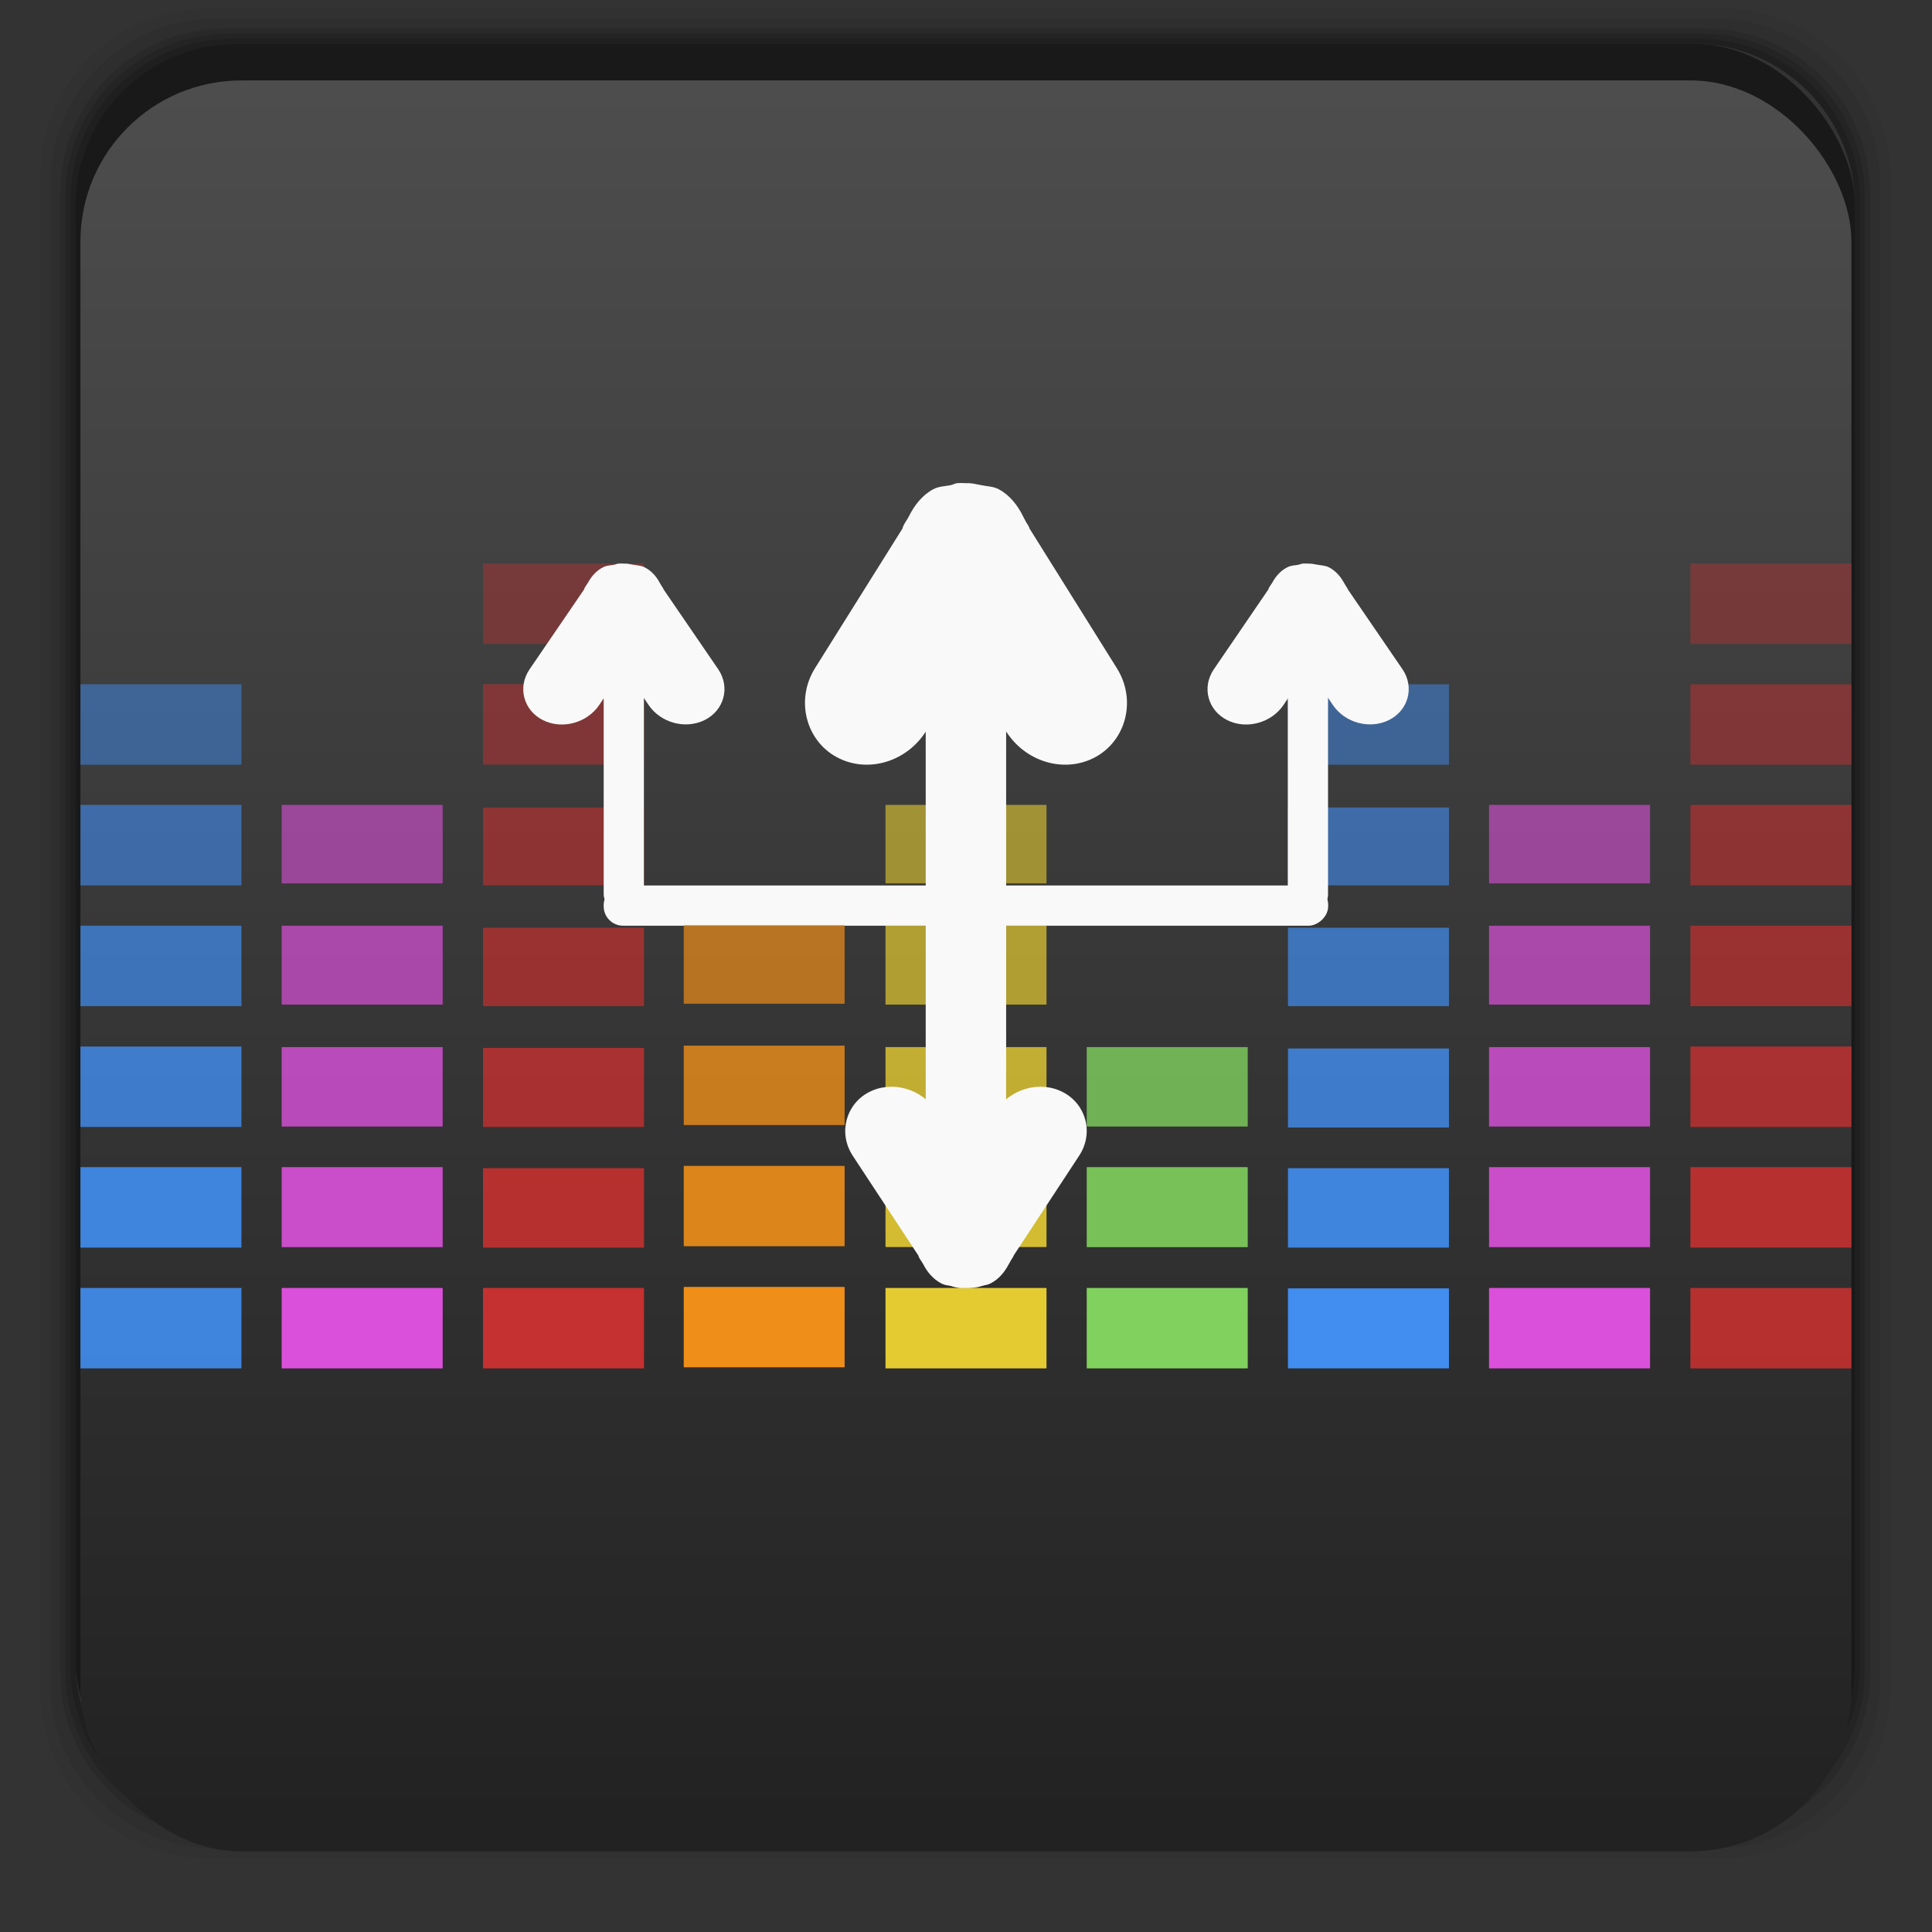 <svg xmlns="http://www.w3.org/2000/svg" xmlns:xlink="http://www.w3.org/1999/xlink" width="48" viewBox="0 0 13.547 13.547" height="48">
 <rect x="0" y="0" width="13.547" height="13.547" fill="#333333" stroke="none"/>
 <defs>
  <linearGradient id="0">
   <stop stop-color="#222222"/>
   <stop offset="1" stop-color="#4e4e4e"/>
  </linearGradient>
  <linearGradient gradientUnits="userSpaceOnUse" x2="0" y2="40" y1="280" xlink:href="#2" id="1" gradientTransform="matrix(.175 0 0 .175 302.8 216)"/>
  <linearGradient id="2">
   <stop stop-color="#151515"/>
   <stop offset="1" stop-color="#222"/>
  </linearGradient>
  <linearGradient gradientUnits="userSpaceOnUse" x2="0" y2="90" y1="230" xlink:href="#2" id="3" gradientTransform="matrix(.375 0 0 .375 298 16)"/>
  <linearGradient gradientUnits="userSpaceOnUse" x2="0" y2="90" y1="230" xlink:href="#2" id="4" gradientTransform="matrix(.25 0 0 .25 300 132)"/>
  <linearGradient gradientUnits="userSpaceOnUse" x2="264" x1="265" y2="276" y1="40" xlink:href="#2" gradientTransform="matrix(-1 0 0 -1 289 315)"/>
  <clipPath>
   <rect height="20" rx="4" y="78" x="434" width="20" color="#bebebe"/>
  </clipPath>
  <clipPath>
   <rect height="22" rx="4" y="77" x="433" width="22" color="#bebebe"/>
  </clipPath>
  <clipPath>
   <rect height="22" rx="5" y="77" x="433" width="22" color="#bebebe"/>
  </clipPath>
  <clipPath>
   <rect height="30" rx="6" y="29" x="433" width="30" color="#bebebe"/>
  </clipPath>
  <clipPath>
   <rect transform="matrix(0 -1 1 0 0 0)" height="60" rx="12.5" y="142" x="306" width="60" fill="url(#4)" color="#bebebe"/>
  </clipPath>
  <clipPath>
   <rect height="90" rx="18.75" y="31" x="307" width="90" fill="url(#3)" color="#bebebe"/>
  </clipPath>
  <clipPath>
   <rect height="30" rx="4" y="29" x="433" width="30" opacity="0.2" fill="#6d6d6d" color="#bebebe"/>
  </clipPath>
  <clipPath>
   <rect height="22" rx="3" y="77" x="433" width="22" opacity="0.2" fill="#6d6d6d" color="#bebebe"/>
  </clipPath>
  <clipPath>
   <path d="m 144,70 c -49.706,0 -90,40.294 -90,90 0,49.706 40.294,90 90,90 49.706,0 90,-40.294 90,-90 0,-49.706 -40.294,-90 -90,-90 z m 0,32.188 c 32.033,0 58,25.967 58,58 0,32.033 -25.967,58 -58,58 -32.033,0 -58,-25.967 -58,-58 0,-32.033 25.967,-58 58,-58 z"/>
  </clipPath>
  <clipPath>
   <path d="m 152,204 a 8,8 0 1 1 -16,0 8,8 0 1 1 16,0 z"/>
  </clipPath>
  <clipPath>
   <rect height="16" rx="3" y="116" x="432" width="16" color="#bebebe"/>
  </clipPath>
  <clipPath>
   <path d="m 145,215 c 33.137,0 60,-26.863 60,-60 0,-33.137 -26.863,-60 -60,-60 -33.137,0 -60,26.863 -60,60 0,12.507 3.829,24.106 10.375,33.719 L 89,211 111.281,204.625 C 120.894,211.172 132.493,215 145,215 z"/>
  </clipPath>
  <clipPath>
   <path d="m 98.031,23.191 c -41.492,1.052 -74.844,35.068 -74.844,76.812 0,42.407 34.406,76.812 76.812,76.812 42.407,0 76.812,-34.406 76.812,-76.812 0,-42.407 -34.406,-76.812 -76.812,-76.812 -0.663,0 -1.31,-0.017 -1.969,0 z M 100,50.66 c 27.245,0 49.344,22.099 49.344,49.344 -1e-5,27.245 -22.099,49.344 -49.344,49.344 -27.245,-1e-5 -49.344,-22.099 -49.344,-49.344 0,-27.245 22.099,-49.344 49.344,-49.344 z"/>
  </clipPath>
  <clipPath>
   <rect height="16" rx="2" y="116" x="432" width="16" opacity="0.2" fill="#6d6d6d" color="#bebebe"/>
  </clipPath>
  <clipPath>
   <rect height="240" rx="50" y="36" x="24" width="240" fill="#986767" color="#bebebe"/>
  </clipPath>
  <clipPath>
   <rect transform="rotate(90)" height="42" rx="9" y="223" x="307" width="42" fill="url(#1)" color="#bebebe"/>
  </clipPath>
  <linearGradient xlink:href="#0" id="5" gradientUnits="userSpaceOnUse" gradientTransform="matrix(0.282,0,0,0.282,6.7059175e-7,-283.453)" y1="1050.36" x2="0" y2="1006.36"/>
 </defs>
 <g transform="matrix(0.282,0,0,0.282,1.0614729e-7,-283.453)">
  <path d="M 5.188,1 C 2.871,1 1,2.871 1,5.188 l 0,37.625 C 1,45.129 2.871,47 5.188,47 l 37.625,0 C 45.129,47 47,45.129 47,42.812 L 47,5.188 C 47,2.871 45.129,1 42.812,1 L 5.188,1 z m 0.188,0.25 37.25,0 c 2.292,0 4.125,1.833 4.125,4.125 l 0,37.25 c 0,2.292 -1.833,4.125 -4.125,4.125 l -37.25,0 C 3.083,46.75 1.25,44.917 1.25,42.625 l 0,-37.25 C 1.25,3.083 3.083,1.25 5.375,1.25 z" transform="translate(0,1004.362)" opacity="0.05"/>
  <path d="M 5.375,1.25 C 3.083,1.25 1.25,3.083 1.25,5.375 l 0,37.25 c 0,2.292 1.833,4.125 4.125,4.125 l 37.25,0 c 2.292,0 4.125,-1.833 4.125,-4.125 l 0,-37.25 C 46.75,3.083 44.917,1.25 42.625,1.25 l -37.25,0 z m 0.219,0.25 36.812,0 C 44.673,1.5 46.5,3.327 46.5,5.594 l 0,36.812 C 46.5,44.673 44.673,46.5 42.406,46.5 l -36.812,0 C 3.327,46.5 1.5,44.673 1.5,42.406 l 0,-36.812 C 1.5,3.327 3.327,1.5 5.594,1.5 z" transform="translate(0,1004.362)" opacity="0.1"/>
  <path d="M 5.594,1.5 C 3.327,1.5 1.5,3.327 1.5,5.594 l 0,36.812 C 1.5,44.673 3.327,46.5 5.594,46.5 l 36.812,0 C 44.673,46.5 46.5,44.673 46.5,42.406 l 0,-36.812 C 46.5,3.327 44.673,1.5 42.406,1.5 l -36.812,0 z m 0.094,0.125 36.625,0 c 2.254,0 4.062,1.809 4.062,4.062 l 0,36.625 c 0,2.254 -1.809,4.062 -4.062,4.062 l -36.625,0 c -2.254,0 -4.062,-1.809 -4.062,-4.062 l 0,-36.625 C 1.625,3.434 3.434,1.625 5.688,1.625 z" transform="translate(0,1004.362)" opacity="0.2"/>
  <path d="M 5.688,1.625 C 3.434,1.625 1.625,3.434 1.625,5.688 l 0,36.625 c 0,2.254 1.809,4.062 4.062,4.062 l 36.625,0 c 2.254,0 4.062,-1.809 4.062,-4.062 l 0,-36.625 c 0,-2.254 -1.809,-4.062 -4.062,-4.062 l -36.625,0 z m 0.094,0.125 36.438,0 c 2.241,0 4.031,1.79 4.031,4.031 l 0,36.438 c 0,2.241 -1.79,4.031 -4.031,4.031 l -36.438,0 C 3.54,46.25 1.75,44.46 1.75,42.219 l 0,-36.438 C 1.75,3.54 3.54,1.75 5.781,1.75 z" transform="translate(0,1004.362)" opacity="0.3"/>
  <path d="M 5.781,1.75 C 3.54,1.75 1.75,3.54 1.75,5.781 l 0,36.438 c 0,2.241 1.79,4.031 4.031,4.031 l 36.438,0 c 2.241,0 4.031,-1.79 4.031,-4.031 l 0,-36.438 C 46.25,3.54 44.46,1.75 42.219,1.75 l -36.438,0 z m 0.125,0.125 36.188,0 c 2.229,0 4.031,1.803 4.031,4.031 l 0,36.188 c 0,2.229 -1.803,4.031 -4.031,4.031 l -36.188,0 C 3.678,46.125 1.875,44.322 1.875,42.094 l 0,-36.188 C 1.875,3.678 3.678,1.875 5.906,1.875 z" transform="translate(0,1004.362)" opacity="0.4"/>
  <rect rx="4.02" y="1006.24" x="1.875" height="44.25" width="44.25" opacity="0.5"/>
 </g>
 <rect rx="1.129" y="0.564" x="0.564" height="12.418" width="12.418" fill="url(#5)"/>
 <g transform="matrix(1,0,0,1,1.411,0.282)" fill="#e4cb32">
  <rect ry="0.001" height="0.564" rx="0.006" y="8.749" x="4.798" width="1.129"/>
  <rect height="0.564" ry="0.001" rx="0.006" y="7.898" x="4.798" width="1.129" opacity="0.9"/>
  <rect ry="0.001" height="0.557" rx="0.006" y="7.06" x="4.798" width="1.129" opacity="0.8"/>
  <rect height="0.553" ry="0.001" rx="0.006" y="6.209" x="4.798" width="1.129" opacity="0.7"/>
  <rect ry="0.001" height="0.55" rx="0.006" y="5.362" x="4.798" width="1.129" opacity="0.6"/>
 </g>
 <rect width="0.564" height="4.892" x="6.491" y="4.139" rx="0.253" fill="#f9f9f9"/>
 <g transform="matrix(1,0,0,1,1.411,0.282)" fill="#418df0">
  <rect ry="0.001" height="0.561" rx="0.006" y="8.752" x="7.62" width="1.129"/>
  <rect height="0.557" ry="0.001" rx="0.006" y="7.909" x="7.62" width="1.129" opacity="0.9"/>
  <rect ry="0.001" height="0.554" rx="0.006" y="7.07" x="7.62" width="1.129" opacity="0.8"/>
  <rect height="0.55" ry="0.001" rx="0.006" y="6.223" x="7.62" width="1.129" opacity="0.7"/>
  <rect ry="0.001" height="0.546" rx="0.006" y="5.38" x="7.62" width="1.129" opacity="0.6"/>
  <rect height="0.564" ry="0.001" rx="0.006" y="4.516" x="7.62" width="1.129" opacity="0.5"/>
 </g>
 <rect rx="0.136" y="4.233" x="-6.491" height="5.08" width="0.282" transform="matrix(0,-1,1,0,0,0)" fill="#f9f9f9"/>
 <g transform="matrix(1,0,0,1,1.411,0.282)" fill="#db50db">
  <rect id="6" height="0.564" ry="0.001" rx="0.006" y="8.749" x="9.03" width="1.129"/>
  <rect id="7" ry="0.001" height="0.561" rx="0.006" y="7.902" x="9.03" width="1.129" opacity="0.9"/>
  <rect id="8" height="0.557" ry="0.001" rx="0.006" y="7.06" x="9.03" width="1.129" opacity="0.8"/>
  <rect id="9" ry="0.001" height="0.553" rx="0.006" y="6.209" x="9.03" width="1.129" opacity="0.7"/>
  <rect id="A" height="0.55" ry="0.001" rx="0.006" y="5.362" x="9.03" width="1.129" opacity="0.6"/>
 </g>
 <rect rx="0.127" y="4.516" x="9.03" height="1.881" width="0.282" fill="#f9f9f9"/>
 <g transform="matrix(1,0,0,1,1.411,0.282)" fill="#80d15e">
  <rect height="0.564" ry="0.001" rx="0.006" y="8.749" x="6.209" width="1.129"/>
  <rect ry="0.001" height="0.561" rx="0.006" y="7.902" x="6.209" width="1.129" opacity="0.9"/>
  <rect height="0.557" ry="0.001" rx="0.006" y="7.06" x="6.209" width="1.129" opacity="0.8"/>
 </g>
 <g transform="matrix(1,0,0,1,-3.333125e-4,0.423)" fill="#c53030">
  <rect ry="0.001" height="0.564" rx="0.006" y="8.608" x="3.387" width="1.129"/>
  <rect height="0.557" ry="0.001" rx="0.006" y="7.768" x="3.387" width="1.129" opacity="0.9"/>
  <rect ry="0.001" height="0.554" rx="0.006" y="6.925" x="3.387" width="1.129" opacity="0.8"/>
  <rect height="0.55" ry="0.001" rx="0.006" y="6.082" x="3.387" width="1.129" opacity="0.7"/>
  <rect ry="0.001" height="0.546" rx="0.006" y="5.239" x="3.387" width="1.129" opacity="0.6"/>
  <rect height="0.564" ry="0.001" rx="0.006" y="4.374" x="3.387" width="1.129" opacity="0.5"/>
  <rect ry="0.001" height="0.564" rx="0.006" y="3.528" x="3.387" width="1.129" opacity="0.4"/>
 </g>
 <rect width="0.282" height="1.881" x="4.233" y="4.516" rx="0.127" fill="#f9f9f9"/>
 <path d="m 6.712,3.388 c -0.016,0.001 -0.03,0.011 -0.046,0.014 -0.042,0.008 -0.084,0.008 -0.123,0.029 -0.078,0.042 -0.133,0.115 -0.169,0.188 -0.014,0.028 -0.039,0.056 -0.046,0.087 L 5.713,4.688 C 5.577,4.91 5.651,5.192 5.867,5.309 6.083,5.426 6.361,5.343 6.497,5.121 L 6.773,4.674 7.05,5.121 C 7.186,5.343 7.464,5.426 7.68,5.309 7.896,5.192 7.97,4.91 7.833,4.688 L 7.219,3.706 C 7.214,3.685 7.196,3.667 7.188,3.648 L 7.173,3.619 C 7.137,3.546 7.082,3.473 7.004,3.431 6.965,3.41 6.923,3.411 6.881,3.402 6.844,3.395 6.811,3.386 6.773,3.388 c -0.021,-0.001 -0.04,-0.002 -0.061,0 z" fill="#f9f9f9"/>
 <g transform="matrix(0.282,0,0,0.282,0.42,0.829)">
  <rect width="4" x="15.512" y="29.06" rx="0.021" height="1.998" ry="0.004" fill="#ef8e19"/>
  <rect width="4" x="15.512" y="26.05" rx="0.021" ry="0.004" height="1.998" opacity="0.9" fill="#ef8e19"/>
  <rect width="4" x="15.512" y="23.06" rx="0.021" height="1.974" ry="0.004" opacity="0.8" fill="#ef8e19"/>
  <rect width="4" x="15.512" y="20.06" rx="0.021" ry="0.004" height="1.959" opacity="0.7" fill="#ef8e19"/>
 </g>
 <path d="m 4.336,3.952 c -0.01,8.08e-4 -0.019,0.006 -0.029,0.008 -0.026,0.005 -0.052,0.004 -0.077,0.017 -0.049,0.024 -0.083,0.065 -0.106,0.107 -0.009,0.016 -0.024,0.032 -0.029,0.05 L 3.712,4.695 c -0.085,0.127 -0.039,0.288 0.096,0.355 0.135,0.067 0.309,0.019 0.394,-0.107 L 4.374,4.686 4.547,4.942 c 0.085,0.127 0.259,0.174 0.394,0.107 0.135,-0.067 0.181,-0.228 0.096,-0.355 L 4.653,4.133 c -0.003,-0.012 -0.014,-0.022 -0.019,-0.033 l -0.01,-0.017 C 4.602,4.042 4.567,4.001 4.518,3.977 c -0.024,-0.012 -0.05,-0.012 -0.077,-0.017 -0.023,-0.004 -0.044,-0.009 -0.067,-0.008 -0.013,-6.294e-4 -0.025,-0.001 -0.038,0 z" fill="#f9f9f9"/>
 <g transform="matrix(1,0,0,1,-7.055,0.282)" fill="#db50db">
  <use height="48" width="48" xlink:href="#6"/>
  <use height="48" width="48" xlink:href="#7"/>
  <use height="48" width="48" xlink:href="#8"/>
  <use height="48" width="48" xlink:href="#9"/>
  <use height="48" width="48" xlink:href="#A"/>
 </g>
 <path d="M 6.727,9.03 C 6.715,9.029 6.705,9.022 6.693,9.02 6.661,9.014 6.63,9.015 6.6,8.999 6.542,8.969 6.501,8.918 6.474,8.865 6.463,8.845 6.445,8.825 6.439,8.803 L 5.978,8.102 C 5.876,7.943 5.932,7.742 6.093,7.658 6.255,7.574 6.464,7.634 6.566,7.792 L 6.773,8.112 6.981,7.792 C 7.083,7.634 7.291,7.574 7.453,7.658 7.615,7.742 7.671,7.943 7.568,8.102 L 7.108,8.803 c -0.004,0.015 -0.017,0.027 -0.023,0.041 l -0.012,0.021 c -0.027,0.052 -0.068,0.104 -0.127,0.134 -0.029,0.015 -0.061,0.015 -0.092,0.021 -0.028,0.005 -0.052,0.012 -0.081,0.01 -0.016,7.76e-4 -0.03,0.001 -0.046,0 z" fill="#f9f9f9"/>
 <path d="m 0.564,4.798 0,0.564 1.12,3e-7 0.009,0 0,-0.564 -0.009,0 z" opacity="0.5" fill="#418df0"/>
 <path d="m 9.134,3.952 c -0.01,8.08e-4 -0.019,0.006 -0.029,0.008 -0.026,0.005 -0.052,0.004 -0.077,0.017 -0.049,0.024 -0.083,0.065 -0.106,0.107 -0.009,0.016 -0.024,0.032 -0.029,0.05 L 8.51,4.695 c -0.085,0.127 -0.039,0.288 0.096,0.355 0.135,0.067 0.309,0.019 0.394,-0.107 L 9.172,4.686 9.345,4.942 c 0.085,0.127 0.259,0.174 0.394,0.107 0.135,-0.067 0.181,-0.228 0.096,-0.355 L 9.451,4.133 c -0.003,-0.012 -0.014,-0.022 -0.019,-0.033 l -0.01,-0.017 C 9.399,4.042 9.365,4.001 9.316,3.977 c -0.024,-0.012 -0.05,-0.012 -0.077,-0.017 -0.023,-0.004 -0.044,-0.009 -0.067,-0.008 -0.013,-6.294e-4 -0.025,-0.001 -0.038,0 z" fill="#f9f9f9"/>
 <path d="m 0.564,5.644 0,0.564 1.12,4e-7 0.009,0 1.97e-5,-0.564 c -0.564,0 -0.564,0 -1.129,0 z" opacity="0.6" fill="#418df0"/>
 <path d="m 0.564,6.491 0,0.564 1.12,3e-7 0.009,0 c 1.97e-5,-0.282 1.97e-5,-0.282 1.97e-5,-0.564 z" opacity="0.7" fill="#418df0"/>
 <path d="m 0.564,7.338 0,0.564 1.12,3e-7 0.009,0 1.97e-5,-0.564 c -0.564,0 -0.564,0 -1.129,0 z" opacity="0.8" fill="#418df0"/>
 <path d="m 0.564,8.184 0,0.564 1.12,3e-7 0.009,0 1.97e-5,-0.564 c -0.457,0 -0.564,0 -1.129,0 z" opacity="0.9" fill="#418df0"/>
 <path d="m 11.853,3.951 0,0.564 0.009,0 1.12,-3e-7 0,-0.564 c -0.395,0 -0.388,10e-8 -1.12,4e-7 z" opacity="0.4" fill="#c53030"/>
 <path d="m 11.853,4.798 0,0.564 0.009,0 1.12,-3e-7 0,-0.564 -1.12,4e-7 z" opacity="0.5" fill="#c53030"/>
 <path d="m 11.853,5.644 0,0.564 0.009,0 1.12,-4e-7 0,-0.564 -1.12,3e-7 z" opacity="0.6" fill="#c53030"/>
 <path d="m 11.853,6.491 0,0.564 0.009,0 1.12,-3e-7 0,-0.564 -1.12,3e-7 z" opacity="0.7" fill="#c53030"/>
 <path d="m 11.853,7.338 0,0.564 0.009,0 1.12,-3e-7 0,-0.564 -1.12,3e-7 z" opacity="0.8" fill="#c53030"/>
 <path d="m 11.853,8.184 0,0.564 0.009,0 1.12,-3e-7 0,-0.564 -1.12,4e-7 z" opacity="0.9" fill="#c53030"/>
 <path d="m 11.853,9.031 0,0.564 0.009,0 1.12,0 0,-0.564 -1.12,3e-7 z" opacity="0.9" fill="#c53030"/>
 <path d="m 0.564,9.031 0,0.564 1.12,0 0.009,0 1.97e-5,-0.564 c -0.564,0 -0.744,0 -1.129,0 z" opacity="0.9" fill="#418df0"/>
</svg>
